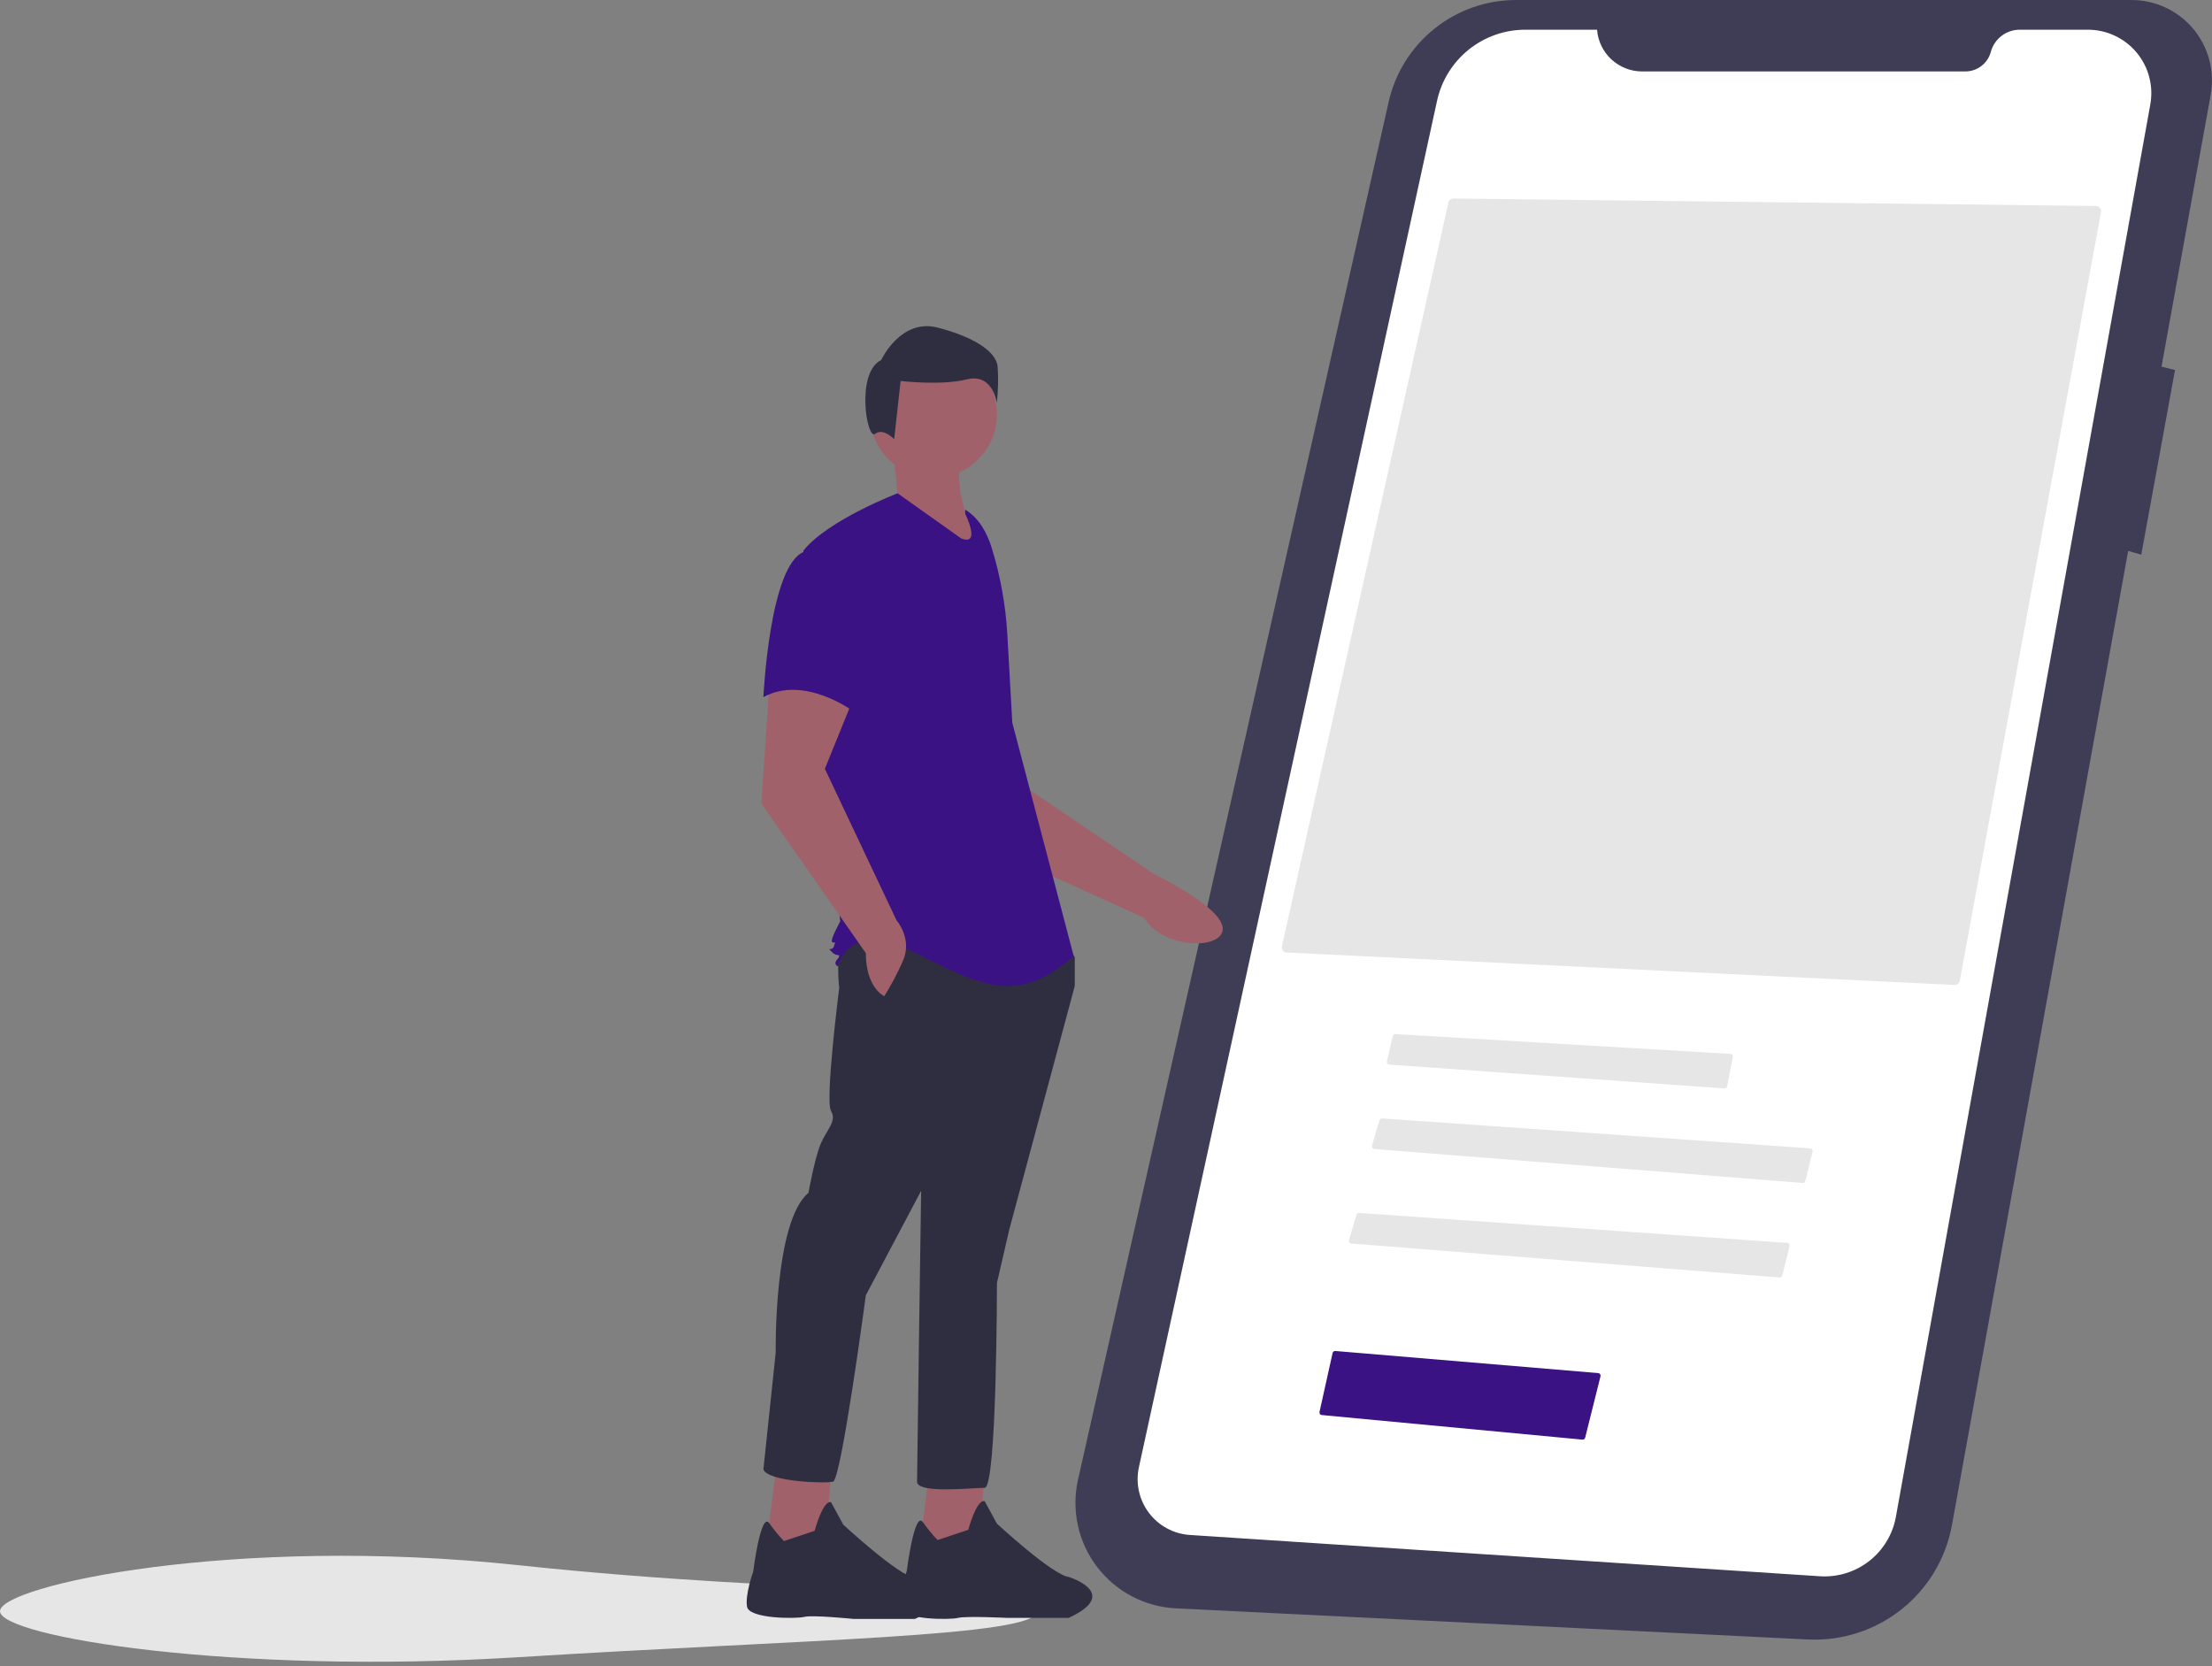 <svg width="300" height="226" viewBox="0 0 300 226" fill="none" xmlns="http://www.w3.org/2000/svg">
<rect x="0" y="0" width="300" height="226" fill="#808080" stroke="none"/>
<g clip-path="url(#clip0)">
<path d="M140.679 218.527C140.679 221.972 109.147 222.339 70.339 224.764C31.568 227.187 1.52588e-05 221.972 1.52588e-05 218.527C1.52588e-05 215.083 31.713 208.152 70.339 212.29C109.147 216.448 140.679 215.083 140.679 218.527Z" fill="#E6E6E6"/>
<path d="M288.996 0H205.622C201.599 0 197.696 1.369 194.554 3.882C191.411 6.394 189.218 9.901 188.333 13.826L146.206 200.682C145.747 202.72 145.739 204.834 146.182 206.875C146.626 208.917 147.511 210.837 148.776 212.5C150.04 214.163 151.653 215.53 153.501 216.504C155.349 217.478 157.388 218.036 159.475 218.139L245.183 222.362C249.772 222.588 254.287 221.137 257.885 218.279C261.483 215.421 263.918 211.351 264.736 206.829L288.633 74.72L290.411 75.228L294.983 50.188L293.153 49.731L299.824 12.855C300.11 11.275 300.043 9.652 299.63 8.101C299.216 6.55 298.466 5.109 297.432 3.882C296.397 2.654 295.105 1.67 293.647 0.999C292.189 0.328 290.601 -0.013 288.996 0L288.996 0Z" fill="#3F3D56"/>
<path d="M216.598 4.029H206.866C204.071 4.029 201.361 4.984 199.184 6.737C197.007 8.49 195.495 10.935 194.9 13.666L154.464 198.997C154.231 200.064 154.231 201.169 154.464 202.236C154.697 203.303 155.158 204.307 155.815 205.18C156.472 206.052 157.309 206.773 158.27 207.292C159.231 207.811 160.292 208.117 161.382 208.188L246.813 213.787C249.223 213.945 251.607 213.21 253.51 211.723C255.413 210.235 256.701 208.099 257.129 205.722L291.634 14.164C291.857 12.924 291.806 11.65 291.483 10.432C291.16 9.215 290.574 8.082 289.766 7.116C288.958 6.149 287.948 5.372 286.807 4.838C285.665 4.305 284.421 4.029 283.161 4.029H273.929C273.035 4.029 272.166 4.323 271.457 4.867C270.748 5.41 270.238 6.172 270.005 7.035V7.035C269.8 7.797 269.35 8.47 268.724 8.95C268.097 9.43 267.331 9.69 266.542 9.69H222.712C221.167 9.69 219.679 9.107 218.546 8.057C217.412 7.007 216.717 5.569 216.598 4.029V4.029Z" fill="white"/>
<path d="M125.152 99.357L132.684 114.269L155.207 124.509C157.612 128.573 165.255 128.884 165.811 126.256C166.435 123.307 156.53 118.561 156.53 118.561L137.692 105.819L136.043 94.849L125.152 99.357Z" fill="#A0616A"/>
<path d="M126.04 199.431L124.651 210.544L132.708 211.1L133.542 199.431H126.04Z" fill="#A0616A"/>
<path d="M127.152 208.877C126.431 208.116 125.767 207.303 125.164 206.446C124.009 204.848 122.984 213.045 122.984 213.045C122.984 213.045 121.873 216.379 122.151 218.046C122.429 219.713 128.819 219.713 129.93 219.435C131.041 219.157 136.598 219.435 136.598 219.435H144.933C152.157 216.101 144.933 213.878 144.933 213.878C142.71 213.6 135.209 206.655 135.209 206.655L133.542 203.599C132.431 203.321 131.319 207.488 131.319 207.488L127.152 208.877Z" fill="#2F2E41"/>
<path d="M105.203 199.57L103.814 210.683L111.871 211.239L112.705 199.57H105.203Z" fill="#A0616A"/>
<path d="M106.314 209.016C105.594 208.255 104.93 207.442 104.326 206.585C103.172 204.987 102.147 213.184 102.147 213.184C102.147 213.184 101.036 216.24 101.313 217.907C101.591 219.574 107.981 219.574 109.093 219.296C110.204 219.018 115.761 219.574 115.761 219.574H124.096C131.319 216.24 124.096 214.017 124.096 214.017C121.873 213.739 114.372 206.794 114.372 206.794L112.705 203.737C111.593 203.46 110.482 207.627 110.482 207.627L106.314 209.016Z" fill="#2F2E41"/>
<path d="M114.372 127.89C113.26 129.279 113.816 134.002 113.816 134.002C113.816 134.002 111.871 149.283 112.705 150.672C113.538 152.061 112.149 153.172 111.315 155.117C110.482 157.062 109.648 161.785 109.648 161.785C104.925 165.675 105.203 183.456 105.203 183.456L103.536 199.292C104.092 200.959 111.871 201.237 112.982 200.959C114.094 200.681 117.428 175.677 117.428 175.677L124.929 161.507C124.929 161.507 124.373 199.292 124.373 200.959C124.373 202.626 131.875 201.793 133.542 201.793C135.209 201.793 135.209 174.01 135.209 174.01L136.876 166.786L145.766 133.724V129.834L144.377 127.89C144.377 127.89 115.483 126.501 114.372 127.89Z" fill="#2F2E41"/>
<path d="M126.596 64.822C131.353 64.822 135.209 60.966 135.209 56.209C135.209 51.453 131.353 47.596 126.596 47.596C121.839 47.596 117.983 51.453 117.983 56.209C117.983 60.966 121.839 64.822 126.596 64.822Z" fill="#A0616A"/>
<path d="M130.902 60.238C129.157 64.125 130.19 69.555 133.681 75.519L119.511 68.851L121.734 66.906L121.178 61.349L130.902 60.238Z" fill="#A0616A"/>
<path d="M130.902 69.128C132.758 70.231 133.868 72.258 134.505 74.321C135.685 78.139 136.395 82.087 136.62 86.077L137.293 98.023L145.628 129.696C138.404 135.808 134.236 134.419 124.512 129.418C114.788 124.417 113.677 131.085 113.677 131.085C113.677 131.085 112.843 130.807 113.677 129.973C114.51 129.14 113.677 129.973 112.843 129.14C112.01 128.306 112.843 129.14 113.121 128.306C113.399 127.473 113.121 128.029 112.843 127.751C112.566 127.473 113.955 124.972 113.955 124.972L111.732 104.135L108.954 74.685C112.288 70.518 121.734 66.906 121.734 66.906L130.347 73.018C133.125 74.129 130.902 69.684 130.902 69.684L130.902 69.128Z" fill="#3B1283"/>
<path d="M104.37 92.327L103.258 108.997L117.428 129.279C117.428 134.002 119.928 135.113 119.928 135.113C120.875 133.602 121.711 132.023 122.429 130.39C123.818 127.334 121.595 124.833 121.595 124.833L111.871 104.274L116.038 93.994L104.37 92.327Z" fill="#A0616A"/>
<path d="M109.093 74.824C104.37 76.491 103.536 94.55 103.536 94.55C109.093 91.494 115.761 96.495 115.761 96.495C115.761 96.495 117.15 91.772 118.817 85.659C119.32 83.94 119.38 82.121 118.992 80.373C118.603 78.624 117.778 77.002 116.594 75.657C116.594 75.657 113.816 73.157 109.093 74.824Z" fill="#3B1283"/>
<path d="M118.678 58.849C119.774 57.971 121.27 59.566 121.27 59.566L122.147 51.672C122.147 51.672 127.63 52.329 131.138 51.452C134.647 50.575 135.195 54.632 135.195 54.632C135.376 52.994 135.413 51.343 135.305 49.698C135.085 47.724 132.235 45.751 127.191 44.435C122.147 43.119 119.516 48.821 119.516 48.821C116.007 50.575 117.581 59.726 118.678 58.849Z" fill="#2F2E41"/>
<path d="M265.08 133.591C265.248 133.597 265.412 133.544 265.543 133.44C265.674 133.335 265.764 133.188 265.796 133.024L284.952 28.756C284.97 28.657 284.967 28.555 284.941 28.457C284.916 28.36 284.87 28.268 284.805 28.191C284.741 28.113 284.661 28.05 284.57 28.006C284.479 27.962 284.379 27.939 284.279 27.938L197.125 26.923H197.117C196.96 26.923 196.807 26.977 196.684 27.075C196.562 27.174 196.476 27.311 196.441 27.464L173.858 128.347C173.836 128.446 173.836 128.548 173.857 128.647C173.879 128.745 173.922 128.838 173.983 128.918C174.044 128.999 174.122 129.065 174.211 129.112C174.301 129.159 174.399 129.186 174.5 129.19L265.08 133.591Z" fill="#E6E6E6"/>
<path d="M189.234 140.251C189.156 140.251 189.08 140.278 189.019 140.327C188.957 140.375 188.915 140.443 188.897 140.519L188.092 143.969C188.081 144.018 188.08 144.069 188.09 144.118C188.1 144.167 188.121 144.213 188.151 144.253C188.18 144.294 188.219 144.327 188.262 144.351C188.306 144.376 188.355 144.39 188.405 144.393L233.876 147.625C233.96 147.631 234.044 147.605 234.111 147.554C234.178 147.502 234.224 147.429 234.241 147.346L235.015 143.355C235.024 143.306 235.023 143.256 235.012 143.208C235.001 143.16 234.979 143.115 234.949 143.076C234.918 143.037 234.88 143.005 234.837 142.982C234.793 142.959 234.745 142.946 234.696 142.943L189.255 140.252C189.248 140.252 189.241 140.251 189.234 140.251Z" fill="#E6E6E6"/>
<path d="M244.478 160.443C244.56 160.449 244.642 160.427 244.709 160.378C244.775 160.33 244.823 160.26 244.843 160.181L245.828 156.181C245.84 156.132 245.841 156.081 245.831 156.031C245.822 155.981 245.801 155.935 245.771 155.894C245.742 155.853 245.703 155.819 245.659 155.795C245.615 155.77 245.566 155.756 245.515 155.752L187.447 151.691C187.368 151.685 187.289 151.706 187.225 151.751C187.16 151.796 187.112 151.862 187.09 151.938L186.066 155.394C186.052 155.444 186.048 155.496 186.056 155.547C186.064 155.598 186.084 155.646 186.113 155.689C186.142 155.731 186.18 155.767 186.225 155.792C186.27 155.818 186.319 155.834 186.371 155.838L244.478 160.443Z" fill="#E6E6E6"/>
<path d="M241.36 173.264C241.442 173.27 241.524 173.247 241.59 173.199C241.657 173.151 241.704 173.081 241.724 173.001L242.709 169.001C242.721 168.952 242.723 168.901 242.713 168.852C242.703 168.802 242.683 168.755 242.653 168.714C242.623 168.673 242.585 168.64 242.54 168.615C242.496 168.591 242.447 168.576 242.397 168.573L184.328 164.511C184.25 164.505 184.171 164.526 184.106 164.571C184.041 164.616 183.994 164.682 183.972 164.758L182.948 168.215C182.933 168.264 182.93 168.316 182.938 168.367C182.946 168.418 182.965 168.467 182.994 168.509C183.023 168.552 183.062 168.587 183.106 168.613C183.151 168.639 183.201 168.654 183.252 168.658L241.36 173.264Z" fill="#E6E6E6"/>
<path d="M214.616 195.257C214.698 195.266 214.781 195.244 214.849 195.196C214.917 195.148 214.965 195.077 214.985 194.996L217.068 186.663C217.08 186.614 217.082 186.563 217.072 186.514C217.063 186.464 217.043 186.418 217.014 186.377C216.984 186.336 216.947 186.302 216.903 186.277C216.859 186.252 216.811 186.237 216.761 186.233L181.101 183.234C181.017 183.228 180.935 183.252 180.867 183.301C180.8 183.351 180.753 183.422 180.733 183.504L178.956 191.502C178.945 191.55 178.945 191.6 178.955 191.648C178.965 191.696 178.985 191.741 179.014 191.781C179.043 191.821 179.08 191.854 179.123 191.878C179.166 191.902 179.213 191.917 179.262 191.922L214.616 195.257Z" fill="#3B1283"/>
</g>
<defs>
<clipPath id="clip0">
<rect width="300" height="225.385" fill="white"/>
</clipPath>
</defs>
</svg>
